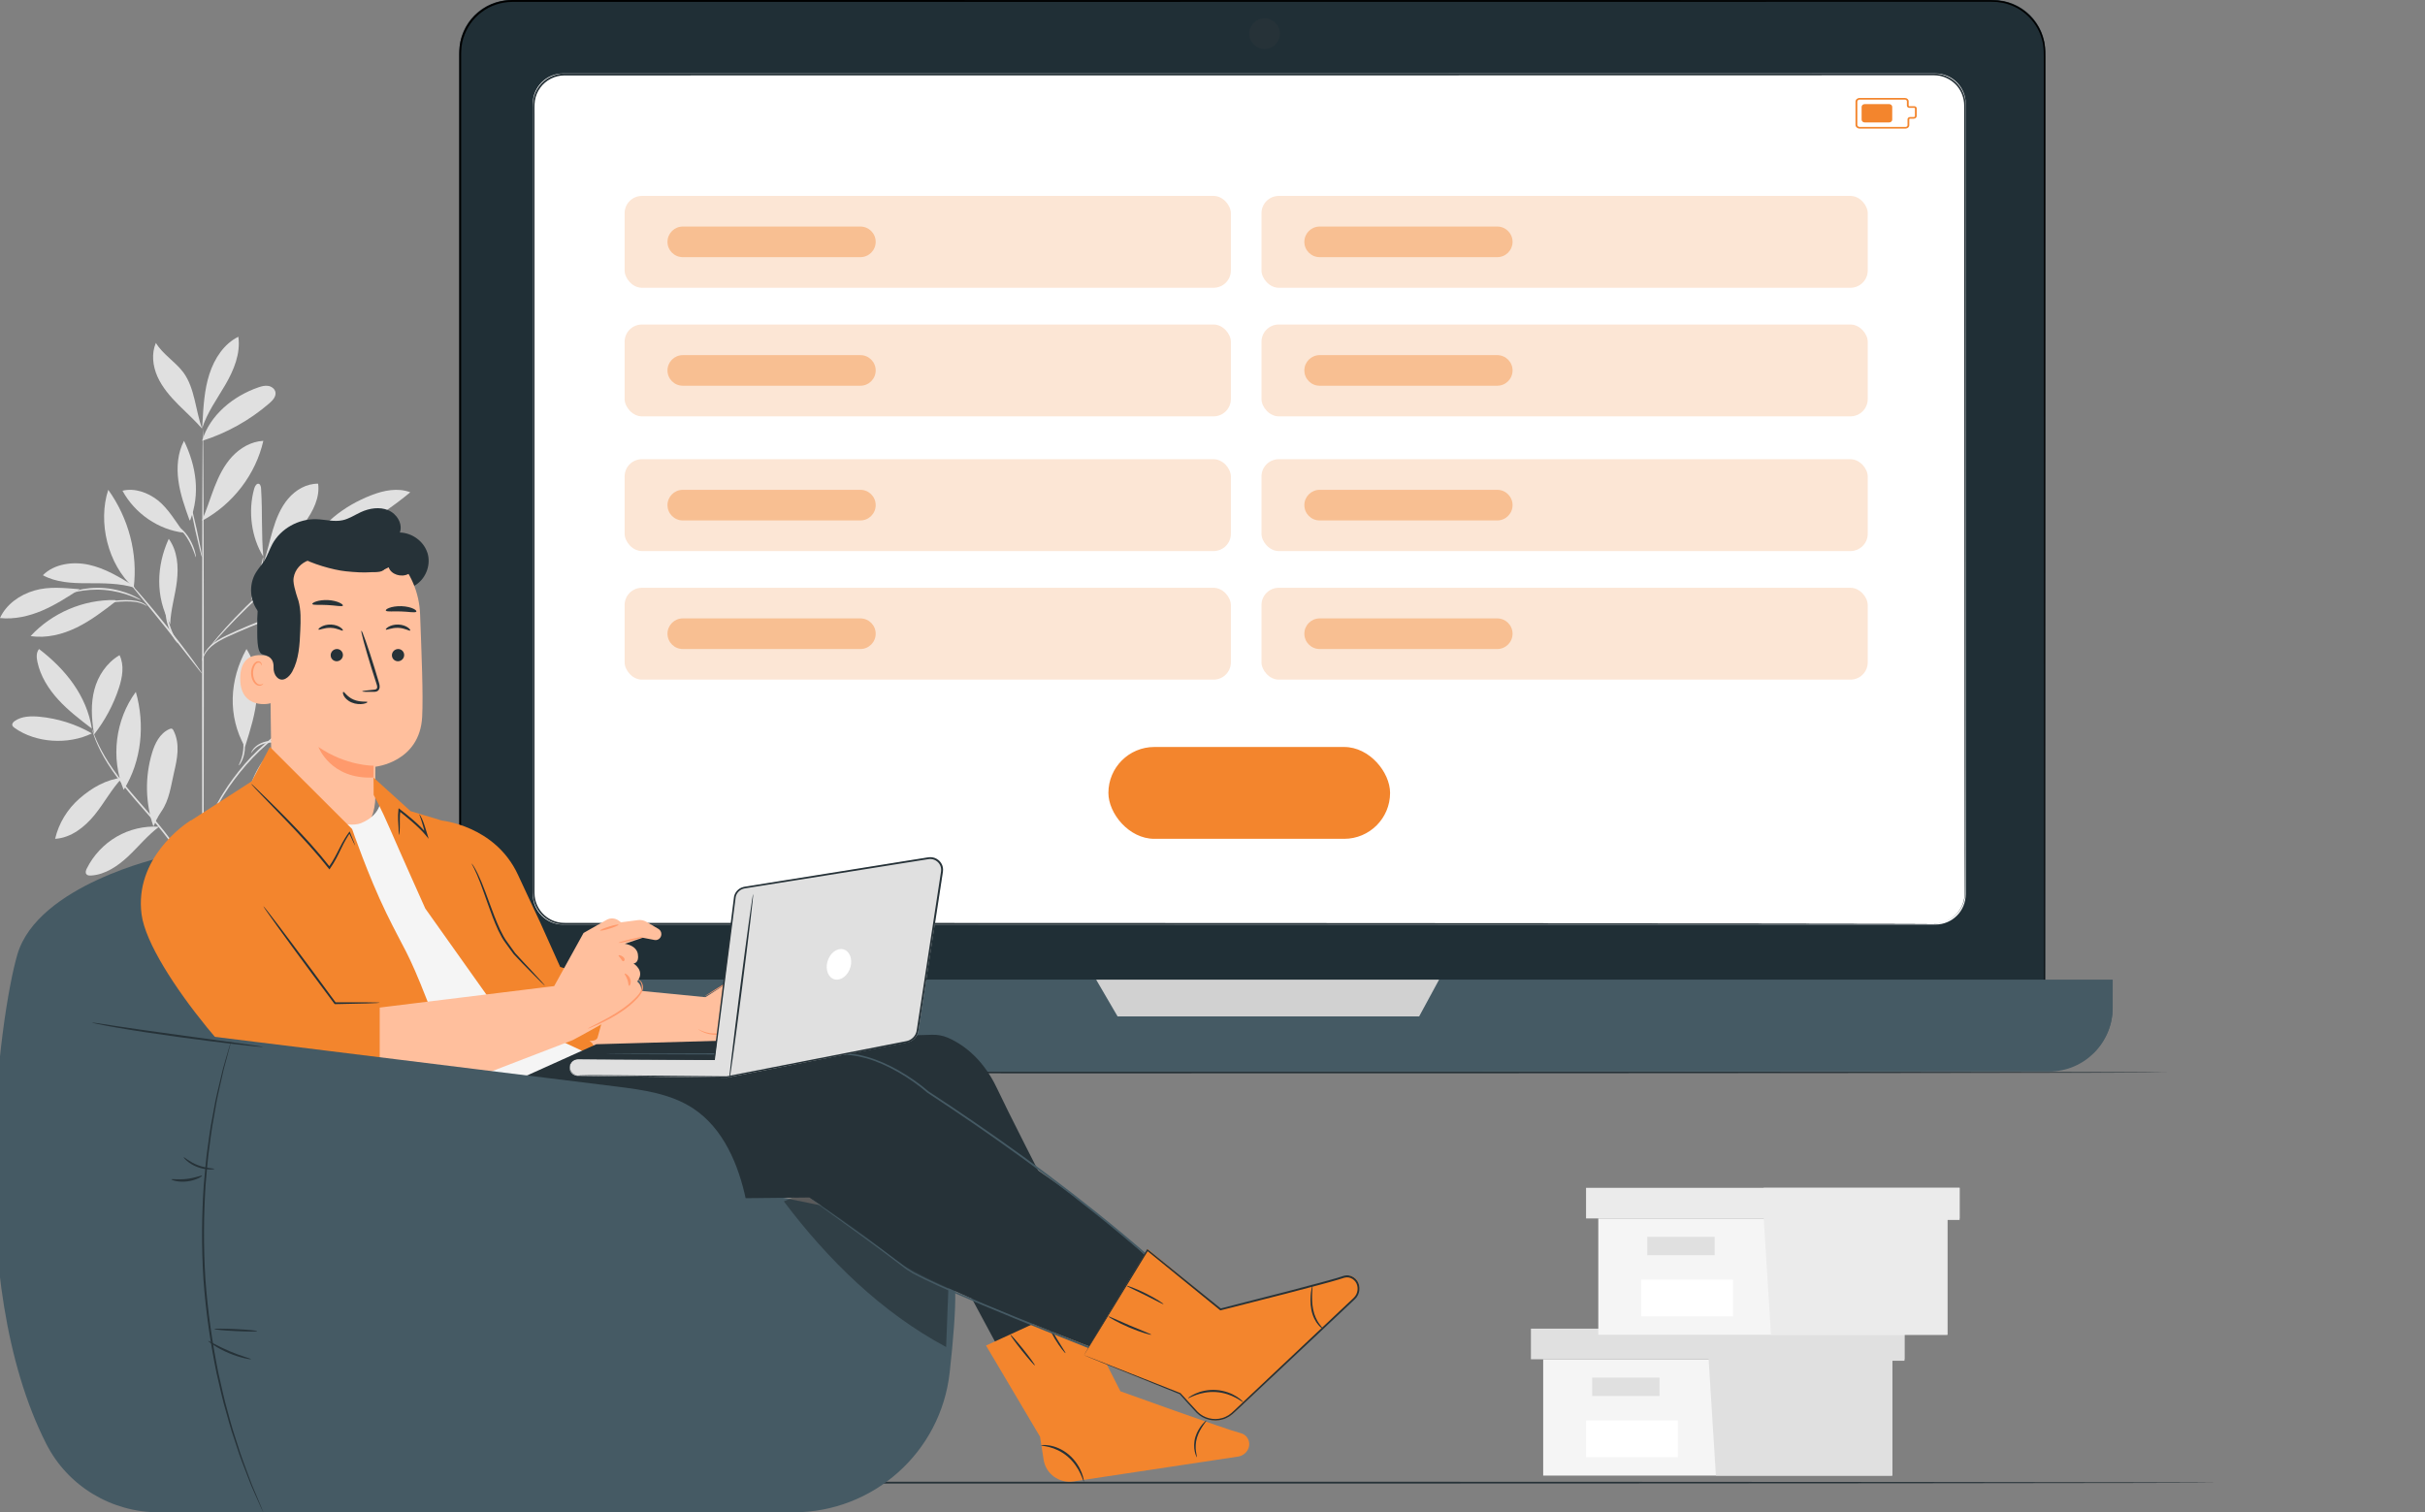 <svg width="396" height="247" viewBox="0 0 396 247" fill="none" xmlns="http://www.w3.org/2000/svg">
<rect x="0" y="0" width="396" height="247" fill="#808080" stroke="none"/>
<g clip-path="url(#clip0_659_1513)">
<path d="M15 119.78C12.427 118.287 9.483 117.346 6.462 117.059C5.065 116.926 3.542 116.965 2.426 117.745C2.187 117.911 1.954 118.154 2.008 118.43C2.05 118.63 2.229 118.773 2.402 118.901C5.877 121.356 11.131 121.666 15 119.786" fill="#E0E0E0"/>
<path d="M15 119C13.082 117.533 11.158 116.06 9.53 114.286C7.908 112.512 6.588 110.407 6.103 108.076C5.955 107.368 5.907 106.557 6.375 106C10.732 109.334 14.159 113.648 15 119Z" fill="#E0E0E0"/>
<path d="M15.297 119.514C14.947 117.236 14.819 114.896 15.405 112.658C15.992 110.42 17.368 108.277 19.522 107C20.331 108.679 19.987 110.617 19.414 112.375C18.528 115.088 17.145 117.677 15.329 120" fill="#E0E0E0"/>
<path d="M20 127C17.328 127.311 14.997 128.665 13.002 130.4C11.007 132.135 9.586 134.474 9 137C11.623 136.842 13.844 135.066 15.461 133.079C17.072 131.086 18.194 128.899 19.963 127.035" fill="#E0E0E0"/>
<path d="M20.197 129C18.054 123.804 18.831 117.538 22.182 113C23.7 118.309 23.142 124.306 20.197 129Z" fill="#E0E0E0"/>
<path d="M25.946 135.024C23.552 134.872 21.121 135.447 19.046 136.652C16.97 137.856 15.256 139.684 14.179 141.839C14.034 142.129 13.902 142.504 14.101 142.765C14.269 142.995 14.6 143.013 14.883 142.995C17.199 142.843 19.256 141.439 20.953 139.841C22.649 138.244 24.123 136.398 26 135.012" fill="#E0E0E0"/>
<path d="M25.058 135C23.733 131.127 23.649 126.899 24.826 122.985C25.291 121.438 26.067 119.808 27.631 119.088C27.767 119.029 27.922 118.97 28.058 119.017C28.194 119.064 28.265 119.188 28.329 119.306C28.885 120.369 29.047 121.574 28.989 122.755C28.931 123.93 28.666 125.093 28.401 126.244C27.909 128.375 27.644 130.666 26.364 132.508C26.06 132.945 25.795 133.418 25.55 133.884C25.304 134.351 25.304 134.516 25.084 134.888" fill="#E0E0E0"/>
<path d="M40.368 137C39.386 132.876 40.426 127.871 42.784 124.489C42.958 124.24 43.189 123.973 43.472 124.002C43.908 124.049 44.019 124.687 43.998 125.162C43.83 129.379 42.553 133.532 40.368 137Z" fill="#E0E0E0"/>
<path d="M41 137.474C46.033 138.822 51.812 137.51 56 134.333C53.518 133.038 50.594 132.666 47.88 133.307C45.165 133.943 42.689 135.196 41 137.474Z" fill="#E0E0E0"/>
<path d="M42 135C44.899 130.328 50.459 127.278 56 127C55.359 129.226 53.508 130.956 51.423 132.004C49.339 133.052 47.002 133.508 44.702 133.946C43.809 134.118 42.581 134.307 42 135Z" fill="#E0E0E0"/>
<path d="M40.087 121.734C40.9 119.14 41.72 116.522 41.944 113.824C42.167 111.131 41.751 108.317 40.248 106C37.441 111.056 37.156 116.961 40 122" fill="#E0E0E0"/>
<path d="M49 116.997C52.136 111.241 58.532 106.641 65 106C62.504 112.283 55.693 117.135 49 116.997Z" fill="#E0E0E0"/>
<path d="M47 117.933C51.615 118.641 55.547 121.612 59.858 123.41C60.782 123.793 61.777 124.099 62.765 123.97C63.754 123.84 64.731 123.168 64.953 122.189C65.134 121.376 64.772 120.509 64.187 119.914C63.608 119.318 62.841 118.947 62.075 118.623C57.378 116.654 52.341 116.601 47.398 117.798" fill="#E0E0E0"/>
<path d="M45 121.228C46.041 121.533 46.395 122.09 47.215 122.809C50.005 125.258 53.348 127.024 56.9 127.934C57.272 128.03 57.755 128.066 57.941 127.724C58.104 127.425 57.9 127.06 57.691 126.79C56.203 124.868 54.075 123.557 51.843 122.701C49.604 121.845 47.668 120.809 45 121.03" fill="#E0E0E0"/>
<path d="M42 101.464C45.769 104.713 51.085 106.378 56.219 105.927C56.454 105.906 56.707 105.873 56.866 105.711C57.225 105.353 56.795 104.799 56.378 104.496C52.197 101.491 47.134 100.244 42 101.464Z" fill="#E0E0E0"/>
<path d="M45 101.052C50.059 97.127 56.992 95.948 63 97.979C60.733 100.287 57.589 101.534 54.421 101.873C51.253 102.213 48.084 101.848 45 101.052Z" fill="#E0E0E0"/>
<path d="M43 91C42.656 87.007 42.882 83.857 42.636 79.852C42.617 79.531 42.558 79.149 42.297 79.031C41.933 78.868 41.629 79.385 41.511 79.807C40.474 83.502 41.039 87.743 43 90.916" fill="#E0E0E0"/>
<path d="M43 91.994C45.777 90.264 47.862 87.997 49.784 85.34C51.124 83.487 52.256 81.273 51.95 79.001C50.067 78.96 48.277 80.009 47.053 81.454C45.829 82.899 45.102 84.699 44.559 86.523C44.016 88.341 43.635 90.211 43 92" fill="#E0E0E0"/>
<path d="M50.093 90C56.261 87.806 62.019 84.537 67 80.402C64.977 79.62 62.668 80.087 60.645 80.875C56.033 82.669 52.262 85.691 50 89.955" fill="#E0E0E0"/>
<path d="M45.006 93.665C48.161 93.989 51.364 94.201 54.496 93.709C57.575 93.224 60.482 92.074 63.354 90.93C63.59 90.835 63.85 90.723 63.957 90.5C64.069 90.26 63.951 89.964 63.738 89.786C63.531 89.607 63.254 89.523 62.982 89.451C59.856 88.625 56.482 89.01 53.409 89.992C50.336 90.975 47.813 92.135 45 93.67" fill="#E0E0E0"/>
<path d="M27.724 101.783C25.379 97.474 25.527 92.444 27.557 88C28.987 89.982 29.161 92.497 28.897 94.853C28.633 97.21 27.847 99.632 27.795 102" fill="#E0E0E0"/>
<path d="M18.768 98.003C13.627 97.907 8.492 100.099 5 103.882C7.565 104.284 10.203 103.621 12.537 102.483C14.87 101.339 16.944 99.736 19 98.15" fill="#E0E0E0"/>
<path d="M13 96.229C10.477 96.036 8.051 95.742 5.624 96.442C3.198 97.143 0.992 98.737 0 100.94C2.358 101.191 4.751 100.635 6.917 99.71C9.077 98.785 11.044 97.507 13 96.234" fill="#E0E0E0"/>
<path d="M21.718 95.614C19.46 94.228 17.141 92.816 14.511 92.239C11.882 91.662 8.834 92.091 7 93.948C9.128 95.117 11.712 95.259 14.178 95.254C16.645 95.254 19.675 95.228 22 96" fill="#E0E0E0"/>
<path d="M21.835 96C17.576 92.157 15.958 85.255 17.676 80C21.026 84.672 22.526 90.442 21.835 96Z" fill="#E0E0E0"/>
<path d="M33 84.965C33.776 83.202 34.324 81.352 35.022 79.56C35.72 77.769 36.586 76.001 37.898 74.579C39.215 73.157 41.032 72.094 43 72C41.773 77.434 38.078 82.286 33.102 85" fill="#E0E0E0"/>
<path d="M30 87C28.791 85.293 27.401 82.976 25.763 81.704C24.124 80.432 21.994 79.66 20 80.148C22.028 83.882 25.87 86.512 30 87Z" fill="#E0E0E0"/>
<path d="M30.947 84.953C30.196 82.862 29.439 80.753 29.133 78.532C28.827 76.312 29.015 73.939 30.051 72C32.068 76.171 32.718 80.647 31.049 85" fill="#E0E0E0"/>
<path d="M33.006 71.994C34.264 67.787 38.07 64.691 42.182 63.269C42.702 63.09 43.252 62.94 43.789 63.024C44.327 63.108 44.859 63.484 44.977 64.028C45.124 64.745 44.54 65.384 43.99 65.862C40.788 68.629 37.024 70.733 33 72" fill="#E0E0E0"/>
<path d="M33.062 69.106C33.212 66.399 33.369 63.657 34.196 61.093C35.022 58.529 36.609 56.127 38.922 55C39.313 57.73 38.184 60.449 36.821 62.804C35.458 65.153 33.816 67.377 33 70" fill="#E0E0E0"/>
<path d="M33 70C31.933 67.09 31.824 63.391 29.964 60.856C28.661 59.086 26.576 57.878 25.455 56C24.709 57.753 24.94 59.772 25.715 61.514C26.497 63.255 27.782 64.753 29.158 66.131C30.533 67.51 31.715 68.542 32.994 70" fill="#E0E0E0"/>
<path d="M33.151 159C33.07 159 33 139.077 33 114.503C33 89.923 33.052 70 33.134 70C33.216 70 33.285 89.923 33.285 114.503C33.285 139.077 33.233 159 33.151 159Z" fill="#E0E0E0"/>
<path d="M50 99.014C50 99.014 49.745 99.129 49.268 99.29C48.746 99.468 48.071 99.697 47.259 99.972C45.563 100.558 43.236 101.401 40.712 102.446C38.209 103.53 35.855 104.414 34.51 105.59C33.84 106.17 33.454 106.801 33.261 107.26C33.069 107.719 33.035 108.006 33.006 108C32.995 108 33.001 107.925 33.012 107.793C33.035 107.661 33.069 107.461 33.154 107.22C33.318 106.738 33.693 106.06 34.368 105.441C35.043 104.821 35.985 104.259 37.057 103.748C38.136 103.237 39.327 102.71 40.592 102.182C43.129 101.132 45.472 100.311 47.186 99.777C48.042 99.508 48.74 99.307 49.223 99.175C49.711 99.049 49.977 98.986 49.983 99.003L50 99.014Z" fill="#E0E0E0"/>
<path d="M56 85C56 85 55.935 85.089 55.788 85.225C55.618 85.384 55.406 85.585 55.141 85.833C54.541 86.382 53.723 87.126 52.729 88.029C50.646 89.889 47.822 92.415 44.703 95.202C41.567 98 38.86 100.675 36.983 102.688C36.042 103.691 35.301 104.524 34.801 105.108C34.565 105.38 34.371 105.598 34.218 105.775C34.083 105.929 34.006 106.006 34 106C33.995 105.994 34.053 105.905 34.171 105.74C34.295 105.575 34.471 105.333 34.712 105.037C35.189 104.429 35.913 103.579 36.831 102.552C38.672 100.497 41.367 97.794 44.509 94.989C47.651 92.197 50.516 89.688 52.593 87.881C53.611 87.002 54.453 86.281 55.065 85.75C55.341 85.52 55.565 85.331 55.747 85.183C55.906 85.053 55.994 84.995 56 85Z" fill="#E0E0E0"/>
<path d="M41.006 97.999C40.934 97.964 41.502 96.446 42.07 94.526C42.643 92.607 42.914 90.988 42.986 91C43.053 91.006 42.889 92.677 42.311 94.621C42.024 95.59 41.712 96.446 41.462 97.048C41.216 97.657 41.037 98.017 41.006 97.999Z" fill="#E0E0E0"/>
<path d="M32.987 110C32.987 110 32.794 109.808 32.492 109.43C32.153 109.004 31.73 108.457 31.222 107.809C30.152 106.441 28.678 104.55 27.027 102.479C25.371 100.408 23.854 98.554 22.748 97.209C22.228 96.573 21.793 96.033 21.449 95.613C21.146 95.235 20.983 95.019 21.001 95.001C21.02 94.989 21.207 95.181 21.539 95.535C21.872 95.889 22.337 96.417 22.911 97.071C24.054 98.38 25.601 100.216 27.263 102.293C28.919 104.364 30.37 106.279 31.398 107.683C31.911 108.385 32.316 108.956 32.594 109.358C32.866 109.76 33.011 109.988 32.999 110H32.987Z" fill="#E0E0E0"/>
<path d="M28.989 104.994C28.942 105.046 27.921 103.839 27.383 102.012C26.986 100.723 26.969 99.54 27.021 99.006L27.15 99.017C27.091 99.249 27.051 99.371 27.027 99.366C27.004 99.366 27.004 99.232 27.027 99L27.156 99.012C27.202 99.546 27.284 100.683 27.669 101.936C28.189 103.712 29.076 104.954 28.995 105L28.989 104.994Z" fill="#E0E0E0"/>
<path d="M24 98.995C23.964 99.029 23.617 98.69 22.834 98.467C22.057 98.228 20.885 98.181 19.597 98.266C18.31 98.343 17.162 98.519 16.342 98.681C15.523 98.843 15.018 98.967 15 98.933C14.988 98.905 15.468 98.724 16.282 98.519C17.101 98.319 18.261 98.109 19.573 98.033C20.872 97.947 22.105 98.024 22.907 98.314C23.721 98.595 24.018 98.995 23.994 99L24 98.995Z" fill="#E0E0E0"/>
<path d="M23 97.995C22.977 98.046 22.355 97.709 21.305 97.316C20.256 96.916 18.764 96.503 17.081 96.357C15.392 96.218 13.859 96.382 12.77 96.598C11.68 96.814 11.017 97.036 11 96.986C10.994 96.966 11.156 96.89 11.45 96.776C11.744 96.656 12.182 96.516 12.729 96.382C13.824 96.103 15.38 95.906 17.098 96.046C18.816 96.192 20.326 96.656 21.369 97.106C21.893 97.335 22.303 97.544 22.579 97.709C22.856 97.874 23.006 97.976 22.994 97.995H23Z" fill="#E0E0E0"/>
<path d="M32.991 91C32.923 91.018 32.423 89.021 31.875 86.539C31.327 84.051 30.936 82.024 31.009 82C31.077 81.982 31.577 83.979 32.125 86.461C32.673 88.943 33.064 90.976 32.991 91Z" fill="#E0E0E0"/>
<path d="M31.995 90.999C31.919 91.03 31.608 89.65 30.783 88.239C29.984 86.797 28.965 86.079 29.001 86.005C29.016 85.974 29.296 86.097 29.688 86.438C30.081 86.772 30.569 87.335 30.987 88.066C31.837 89.533 32.051 90.993 31.99 90.999H31.995Z" fill="#E0E0E0"/>
<path d="M32.996 147.994C32.967 147.994 32.91 147.518 32.686 146.671C32.468 145.829 32.054 144.633 31.371 143.229C30.017 140.425 27.543 136.867 24.409 133.308C22.854 131.515 21.345 129.82 20.065 128.195C18.785 126.575 17.729 125.031 16.96 123.667C16.185 122.303 15.685 121.13 15.393 120.306C15.249 119.894 15.14 119.569 15.083 119.343C15.02 119.122 14.991 119 15.002 119C15.025 118.994 15.169 119.453 15.496 120.265C15.818 121.072 16.346 122.222 17.132 123.562C17.918 124.903 18.98 126.424 20.265 128.032C21.551 129.64 23.061 131.323 24.622 133.123C27.767 136.693 30.229 140.297 31.555 143.147C32.221 144.569 32.605 145.788 32.795 146.648C32.886 147.077 32.95 147.414 32.967 147.646C32.996 147.878 33.007 147.994 32.996 148V147.994Z" fill="#E0E0E0"/>
<path d="M49 130.013C49 130.013 48.704 130.189 48.159 130.478C47.62 130.779 46.857 131.244 45.986 131.91C45.11 132.576 44.133 133.454 43.133 134.503C42.132 135.558 41.096 136.784 40.042 138.093C37.934 140.727 35.963 143.055 34.785 144.912C34.187 145.831 33.749 146.609 33.464 147.157C33.174 147.699 33.026 148.006 33.003 148C32.991 148 33.02 147.912 33.08 147.764C33.145 147.617 33.228 147.387 33.364 147.11C33.618 146.544 34.033 145.749 34.613 144.806C35.762 142.902 37.715 140.539 39.817 137.91C40.871 136.596 41.919 135.37 42.937 134.315C43.962 133.266 44.962 132.394 45.862 131.739C46.762 131.085 47.55 130.643 48.106 130.372C48.384 130.231 48.609 130.148 48.763 130.083C48.917 130.024 48.994 129.995 49 130.001V130.013Z" fill="#E0E0E0"/>
<path d="M48.994 136.03C48.994 136.069 48.323 136.146 47.234 136.268C46.15 136.401 44.637 136.572 43.053 137.042C41.475 137.523 40.162 138.258 39.308 138.888C38.443 139.512 38.036 140.032 38.001 139.998C37.989 139.987 38.072 139.849 38.26 139.617C38.449 139.385 38.755 139.076 39.179 138.733C40.021 138.053 41.346 137.274 42.965 136.776C44.584 136.296 46.121 136.157 47.216 136.069C48.317 135.992 48.994 135.986 49 136.019L48.994 136.03Z" fill="#E0E0E0"/>
<path d="M38.007 139.999C37.92 139.945 38.653 138.727 39.223 137.088C39.756 135.432 39.88 133.982 39.978 134C40.011 134 40.011 134.367 39.951 134.953C39.886 135.532 39.761 136.343 39.479 137.189C39.196 138.041 38.822 138.75 38.534 139.241C38.246 139.732 38.04 140.022 38.007 139.999Z" fill="#E0E0E0"/>
<path d="M53.994 115.002C53.994 115.002 53.9 115.062 53.712 115.151C53.495 115.252 53.219 115.377 52.885 115.531C52.521 115.686 52.087 115.888 51.588 116.149C51.089 116.411 50.514 116.678 49.91 117.041C49.605 117.219 49.282 117.404 48.953 117.594C48.619 117.79 48.29 118.016 47.944 118.242C47.239 118.675 46.529 119.21 45.772 119.757C44.294 120.892 42.738 122.236 41.242 123.793C39.757 125.362 38.484 126.979 37.416 128.518C36.905 129.303 36.4 130.034 35.995 130.765C35.79 131.128 35.573 131.466 35.391 131.811C35.215 132.156 35.045 132.483 34.88 132.798C34.54 133.422 34.294 134.016 34.059 134.527C33.812 135.039 33.636 135.49 33.49 135.859C33.349 136.204 33.237 136.483 33.143 136.709C33.061 136.899 33.014 137 33.002 137C32.991 137 33.02 136.893 33.085 136.691C33.161 136.459 33.261 136.174 33.384 135.823C33.513 135.443 33.677 134.985 33.906 134.468C34.129 133.951 34.364 133.345 34.699 132.709C34.857 132.388 35.021 132.055 35.197 131.704C35.373 131.353 35.585 131.009 35.79 130.646C36.189 129.903 36.688 129.16 37.199 128.37C38.267 126.812 39.546 125.178 41.036 123.597C42.545 122.034 44.117 120.679 45.614 119.549C46.377 119.008 47.099 118.473 47.815 118.045C48.167 117.826 48.501 117.6 48.842 117.409C49.182 117.225 49.505 117.041 49.816 116.869C50.426 116.512 51.019 116.256 51.523 116.007C52.028 115.757 52.474 115.573 52.844 115.43C53.19 115.293 53.466 115.187 53.695 115.097C53.889 115.026 53.994 114.99 54 115.002H53.994Z" fill="#E0E0E0"/>
<path d="M41 122.999C41 122.999 41.104 122.529 41.645 122.02C42.17 121.511 43.122 121.035 44.237 121.002C45.347 120.974 46.31 121.287 46.966 121.544C47.628 121.807 48.011 122.026 48 122.059C47.983 122.098 47.573 121.947 46.906 121.729C46.239 121.522 45.304 121.248 44.248 121.276C43.204 121.309 42.296 121.723 41.771 122.165C41.235 122.607 41.044 123.022 41.005 122.999H41Z" fill="#E0E0E0"/>
<path d="M39.006 125C38.933 124.955 39.563 123.972 39.709 122.553C39.876 121.14 39.475 120.023 39.553 120C39.579 119.989 39.719 120.246 39.844 120.71C39.964 121.173 40.048 121.844 39.97 122.581C39.886 123.319 39.667 123.95 39.449 124.374C39.23 124.799 39.037 125.017 39.016 124.994L39.006 125Z" fill="#E0E0E0"/>
<path d="M19 151C19.439 158.553 21.776 166.233 25.371 174H41.008C44.437 166.314 46.614 158.645 47 151H19Z" fill="#E0E0E0"/>
<path d="M44 163.146C44 163.227 38.851 163.291 32.503 163.291C26.155 163.291 21 163.227 21 163.146C21 163.064 26.149 163 32.503 163C38.857 163 44 163.064 44 163.146Z" fill="#FAFAFA"/>
<path d="M44 166.146C44 166.227 39.296 166.291 33.5 166.291C27.704 166.291 23 166.227 23 166.146C23 166.064 27.698 166 33.5 166C39.302 166 44 166.064 44 166.146Z" fill="#FAFAFA"/>
<path d="M25.146 156C25.227 156 25.291 157.568 25.291 159.5C25.291 161.432 25.227 163 25.146 163C25.064 163 25 161.432 25 159.5C25 157.568 25.064 156 25.146 156Z" fill="#FAFAFA"/>
<path d="M34.146 156C34.227 156 34.291 157.569 34.291 159.5C34.291 161.431 34.227 163 34.146 163C34.064 163 34 161.436 34 159.5C34 157.564 34.064 156 34.146 156Z" fill="#FAFAFA"/>
<path d="M41.146 156C41.227 156 41.291 157.567 41.291 159.5C41.291 161.433 41.227 163 41.146 163C41.064 163 41 161.433 41 159.5C41 157.567 41.064 156 41.146 156Z" fill="#FAFAFA"/>
<path d="M46 156.146C46 156.227 40.179 156.291 33.003 156.291C25.827 156.291 20 156.227 20 156.146C20 156.064 25.821 156 33.003 156C40.185 156 46 156.064 46 156.146Z" fill="#FAFAFA"/>
<path d="M252 222V241H279.1H309V222H252Z" fill="#F5F5F5"/>
<path d="M250 217V222H311V217H279.306H250Z" fill="#E0E0E0"/>
<path d="M280.205 241H309.001V222.242H311V217H279V221.756L280.205 241Z" fill="#E0E0E0"/>
<path d="M271 225H260V228H271V225Z" fill="#E0E0E0"/>
<path d="M274 232H259V238H274V232Z" fill="white"/>
<path d="M261 199V218H288.105H318V199H261Z" fill="#F5F5F5"/>
<path d="M259 194V199H320V194H288.312H259Z" fill="#EBEBEB"/>
<path d="M289.2 218H318.001V199.247H320V194H288V198.761L289.2 218Z" fill="#EBEBEB"/>
<path d="M280 202H269V205H280V202Z" fill="#E0E0E0"/>
<path d="M283 209H268V215H283V209Z" fill="white"/>
<path d="M354 175.152C354 175.234 275.641 175.304 179.008 175.304C82.374 175.304 4 175.234 4 175.152C4 175.07 82.338 175 179.008 175C275.678 175 354 175.07 354 175.152Z" fill="#263238"/>
<path d="M362 242.152C362 242.234 283.646 242.304 187.008 242.304C90.371 242.304 12 242.234 12 242.152C12 242.07 90.337 242 187.008 242C283.679 242 362 242.07 362 242.152Z" fill="#263238"/>
<path d="M325.491 0H83.509C78.81 0 75 3.803 75 8.495V162.505C75 167.197 78.81 171 83.509 171H325.491C330.19 171 334 167.197 334 162.505V8.495C334 3.803 330.19 0 325.491 0Z" fill="#202F36"/>
<path d="M325.365 170.884C325.365 170.884 325.552 170.872 325.913 170.849C326.094 170.849 326.322 170.825 326.59 170.773C326.859 170.738 327.174 170.686 327.518 170.581C328.212 170.406 329.064 170.092 329.956 169.504C330.843 168.928 331.794 168.084 332.529 166.89C332.92 166.308 333.206 165.616 333.457 164.876C333.672 164.126 333.807 163.311 333.824 162.443C333.824 160.709 333.824 158.817 333.824 156.762C333.824 152.658 333.818 147.92 333.812 142.582C333.801 121.249 333.783 90.375 333.766 52.231C333.766 42.696 333.76 32.702 333.754 22.294C333.754 19.692 333.754 17.061 333.754 14.407C333.754 13.079 333.754 11.746 333.754 10.408C333.742 9.063 333.824 7.718 333.445 6.432C332.762 3.853 330.72 1.641 328.136 0.763C327.821 0.629 327.483 0.576 327.156 0.483C326.823 0.419 326.485 0.367 326.147 0.326C325.47 0.279 324.77 0.285 324.076 0.285C322.681 0.285 321.281 0.285 319.881 0.285C297.403 0.285 273.386 0.297 248.113 0.297C197.569 0.297 141.996 0.303 83.669 0.309C81.878 0.32 80.087 0.879 78.669 1.967C77.223 3.021 76.173 4.564 75.653 6.263C75.385 7.113 75.315 8.004 75.303 8.894V11.601C75.303 13.405 75.303 15.204 75.303 17.003C75.303 24.192 75.303 31.328 75.303 38.418C75.303 52.592 75.303 66.562 75.303 80.282C75.303 107.727 75.297 134.206 75.292 159.422C75.292 160.208 75.292 161 75.292 161.786C75.274 162.577 75.327 163.34 75.467 164.096C75.793 165.604 76.523 167.019 77.584 168.124C78.115 168.672 78.704 169.172 79.37 169.551C79.69 169.766 80.046 169.906 80.385 170.074C80.746 170.197 81.096 170.36 81.47 170.435C82.94 170.86 84.503 170.697 86.038 170.732C92.192 170.732 98.271 170.732 104.257 170.732C116.234 170.732 127.855 170.732 139.096 170.738C161.574 170.744 182.512 170.75 201.629 170.756C239.858 170.773 270.795 170.79 292.176 170.802C302.864 170.814 311.165 170.825 316.795 170.831C319.607 170.837 321.754 170.843 323.195 170.849C324.636 170.849 325.377 170.866 325.377 170.866C325.377 170.866 324.636 170.878 323.195 170.884C321.748 170.884 319.607 170.889 316.795 170.901C311.165 170.907 302.864 170.919 292.176 170.93C270.795 170.942 239.858 170.959 201.629 170.977C182.512 170.977 161.574 170.988 139.096 170.994C127.855 170.994 116.234 170.994 104.257 171C98.271 171 92.192 171 86.038 171C85.268 171 84.498 171 83.727 171C82.946 170.977 82.152 170.924 81.4 170.697C81.015 170.616 80.653 170.447 80.28 170.325C79.93 170.15 79.556 170.005 79.23 169.783C78.541 169.393 77.929 168.875 77.38 168.311C76.82 167.752 76.383 167.077 75.998 166.384C75.624 165.68 75.368 164.923 75.192 164.149C75.047 163.369 74.994 162.56 75.012 161.78C75.012 160.994 75.012 160.208 75.012 159.416C75.012 134.195 75.012 107.721 75 80.276C75 66.55 75 52.586 75 38.412C75 31.322 75 24.186 75 16.997C75 15.198 75 13.4 75 11.595V8.888C75.006 7.98 75.082 7.049 75.362 6.17C75.898 4.412 76.989 2.811 78.489 1.717C79.965 0.594 81.82 0.012 83.675 0C142.002 0 197.575 0.006 248.119 0.012C273.391 0.012 297.409 0.023 319.887 0.023C321.293 0.023 322.693 0.023 324.082 0.023C324.776 0.023 325.47 0.012 326.176 0.064C326.526 0.105 326.876 0.157 327.214 0.221C327.553 0.314 327.903 0.373 328.224 0.512C330.884 1.42 332.984 3.69 333.684 6.351L333.812 6.851C333.847 7.02 333.865 7.189 333.894 7.358C333.958 7.695 333.97 8.039 333.987 8.376C334.011 9.057 333.993 9.721 333.999 10.396C333.999 11.735 333.999 13.068 333.999 14.395C333.999 17.049 333.999 19.68 333.999 22.282C333.999 32.69 333.993 42.684 333.987 52.219C333.97 90.363 333.952 121.231 333.941 142.571C333.941 147.903 333.929 152.641 333.929 156.751C333.929 158.805 333.923 160.697 333.917 162.432C333.9 163.305 333.766 164.126 333.544 164.882C333.287 165.627 333.002 166.32 332.605 166.908C331.858 168.107 330.901 168.951 330.003 169.527C329.105 170.109 328.247 170.424 327.547 170.598C327.197 170.697 326.888 170.75 326.613 170.785C326.345 170.831 326.118 170.849 325.937 170.849C325.569 170.866 325.388 170.866 325.388 170.866L325.365 170.884Z" fill="black"/>
<path d="M334.627 175H75.373C69.644 175 65 170.341 65 164.595V160H345V164.595C345 170.341 340.356 175 334.627 175Z" fill="#455A64"/>
<path d="M334.589 174.813C334.589 174.813 334.699 174.801 334.926 174.79C335.148 174.761 335.485 174.79 335.922 174.704C336.143 174.669 336.388 174.629 336.662 174.589C336.929 174.521 337.221 174.446 337.541 174.366C337.855 174.275 338.187 174.137 338.548 174.012C338.898 173.851 339.27 173.685 339.649 173.474C340.412 173.05 341.204 172.467 341.966 171.717C342.729 170.962 343.428 169.989 343.964 168.839C344.499 167.684 344.849 166.334 344.884 164.863C344.907 163.387 344.884 161.808 344.884 160.137L344.942 160.195C302.877 160.212 198.065 160.246 75.534 160.286C71.982 160.286 68.442 160.286 65.158 160.286L65.309 160.137C65.309 161.333 65.309 162.523 65.309 163.719C65.28 164.915 65.344 166.082 65.665 167.215C66.276 169.475 67.697 171.517 69.647 172.839C71.586 174.189 73.974 174.795 76.344 174.675C78.725 174.675 81.101 174.675 83.465 174.675C92.927 174.675 102.244 174.675 111.392 174.675C129.687 174.675 147.307 174.681 164.077 174.687C197.617 174.698 227.739 174.71 252.998 174.721C278.258 174.738 298.65 174.755 312.735 174.767C319.775 174.778 325.231 174.79 328.94 174.795C330.786 174.801 332.201 174.807 333.15 174.813C334.1 174.813 334.583 174.83 334.583 174.83C334.583 174.83 334.1 174.841 333.15 174.847C332.201 174.847 330.792 174.853 328.94 174.864C325.237 174.87 319.775 174.881 312.735 174.893C298.65 174.904 278.258 174.921 252.998 174.938C227.739 174.95 197.611 174.956 164.077 174.973C147.307 174.973 129.687 174.978 111.392 174.984C102.244 174.984 92.927 174.984 83.465 174.984C81.101 174.984 78.725 174.984 76.344 174.984C73.951 175.11 71.464 174.486 69.473 173.096C67.464 171.734 65.996 169.635 65.368 167.306C65.036 166.15 64.978 164.915 65.007 163.73C65.007 162.54 65.007 161.345 65.007 160.149V160H65.158C68.442 160 71.982 160 75.534 160C198.065 160.04 302.877 160.08 344.942 160.092H345V160.149C344.994 161.825 345.006 163.398 344.983 164.88C344.948 166.362 344.587 167.73 344.039 168.891C343.492 170.052 342.787 171.025 342.013 171.786C341.238 172.541 340.441 173.125 339.672 173.542C339.288 173.754 338.909 173.92 338.56 174.074C338.193 174.2 337.861 174.338 337.547 174.423C337.226 174.504 336.929 174.578 336.662 174.641C336.388 174.681 336.138 174.715 335.922 174.75C335.485 174.824 335.142 174.801 334.921 174.818C334.699 174.83 334.583 174.83 334.583 174.83L334.589 174.813Z" fill="#455A64"/>
<path d="M179 160L182.499 166H231.748L235 160H179Z" fill="#D1D1D1"/>
<path d="M91.935 12H316.065C318.788 12 321 14.215 321 16.942V146.058C321 148.785 318.788 151 316.065 151H91.935C89.212 151 87 148.785 87 146.058V16.942C87 14.215 89.212 12 91.935 12Z" fill="white"/>
<path d="M315.83 150.883C315.818 150.842 316.498 150.965 317.678 150.511C318.26 150.278 318.951 149.877 319.568 149.179C320.19 148.498 320.707 147.486 320.812 146.271C320.846 141.374 320.806 134.133 320.806 124.815C320.794 106.18 320.777 79.217 320.759 45.902C320.759 37.574 320.753 28.843 320.748 19.753C320.748 19.183 320.748 18.613 320.748 18.043C320.742 17.467 320.777 16.897 320.666 16.351C320.469 15.251 319.893 14.204 319.021 13.477C318.161 12.745 317.039 12.308 315.894 12.297C314.725 12.297 313.551 12.297 312.371 12.297C307.645 12.297 302.837 12.297 297.943 12.297C278.364 12.297 257.443 12.308 235.429 12.308C191.4 12.308 142.994 12.314 92.188 12.32C90.641 12.314 89.118 13.076 88.223 14.332C87.764 14.949 87.467 15.682 87.351 16.438C87.241 17.188 87.299 17.996 87.287 18.782C87.287 21.94 87.287 25.092 87.287 28.227C87.287 34.503 87.287 40.737 87.287 46.932C87.287 59.314 87.287 71.51 87.287 83.498C87.287 95.485 87.287 107.256 87.287 118.79C87.287 124.554 87.287 130.259 87.287 135.901C87.287 138.722 87.287 141.525 87.287 144.311C87.299 145.003 87.258 145.718 87.316 146.381C87.392 147.05 87.607 147.708 87.944 148.289C88.618 149.458 89.787 150.319 91.095 150.61C91.746 150.767 92.426 150.726 93.118 150.732C93.804 150.732 94.49 150.732 95.17 150.732C96.536 150.732 97.902 150.732 99.256 150.732C101.971 150.732 104.674 150.732 107.354 150.732C112.719 150.732 118.009 150.732 123.224 150.732C133.653 150.732 143.779 150.732 153.568 150.738C173.147 150.744 191.388 150.749 208.037 150.755C241.335 150.773 268.284 150.79 286.91 150.802C296.216 150.813 303.448 150.825 308.354 150.831C310.801 150.837 312.673 150.842 313.929 150.848C315.184 150.848 315.83 150.866 315.83 150.866C315.83 150.866 315.184 150.877 313.929 150.883C312.667 150.883 310.801 150.889 308.354 150.901C303.448 150.906 296.222 150.918 286.91 150.93C268.284 150.941 241.34 150.959 208.037 150.976C191.388 150.976 173.147 150.988 153.568 150.994C143.779 150.994 133.653 150.994 123.224 150.999C118.009 150.999 112.719 150.999 107.354 150.999C104.674 150.999 101.971 150.999 99.256 150.999C97.896 150.999 96.536 150.999 95.17 150.999C94.484 150.999 93.804 150.999 93.118 150.999C92.443 150.994 91.734 151.034 91.037 150.871C89.653 150.563 88.421 149.656 87.706 148.417C87.345 147.801 87.118 147.108 87.037 146.399C86.973 145.678 87.014 144.997 87.002 144.299C87.002 141.513 87.002 138.71 87.002 135.889C87.002 130.248 87.002 124.542 87.002 118.778C87.002 107.245 87.002 95.473 87.002 83.486C87.002 71.499 87.002 59.303 87.002 46.92C87.002 40.732 87.002 34.497 87.002 28.215C87.002 25.075 87.002 21.928 87.002 18.77C87.02 17.979 86.956 17.2 87.072 16.38C87.194 15.577 87.514 14.798 87.996 14.14C88.944 12.809 90.566 11.994 92.205 12C143.012 12 191.417 12.006 235.446 12.012C257.46 12.012 278.382 12.023 297.96 12.023C302.855 12.023 307.668 12.023 312.388 12.023C313.568 12.023 314.743 12.023 315.917 12.023C317.114 12.035 318.295 12.494 319.196 13.262C320.108 14.024 320.713 15.123 320.916 16.275C321.033 16.857 320.992 17.444 320.998 18.008C320.998 18.578 320.998 19.148 320.998 19.718C320.998 28.809 320.992 37.539 320.986 45.867C320.969 79.182 320.951 106.146 320.94 124.78C320.922 134.098 320.939 141.327 320.887 146.242C320.771 147.475 320.248 148.493 319.614 149.173C318.992 149.877 318.289 150.278 317.702 150.505C317.114 150.744 316.632 150.79 316.318 150.831C315.998 150.842 315.841 150.848 315.841 150.848L315.83 150.883Z" fill="#263238"/>
<path d="M209 5.5C209 6.88 207.88 8 206.5 8C205.12 8 204 6.88 204 5.5C204 4.12 205.12 3 206.5 3C207.88 3 209 4.12 209 5.5Z" fill="#263238"/>
<path d="M304 19.55V17.455C304 17.203 304.23 17 304.516 17H308.484C308.77 17 309 17.203 309 17.455V19.55C309 19.802 308.77 20 308.484 20H304.516C304.23 20 304 19.797 304 19.55Z" fill="#F3852D"/>
<path d="M311.184 21H303.669C303.299 21 303 20.728 303 20.39V16.61C303 16.272 303.299 16 303.669 16H311.076C311.411 16 311.686 16.25 311.686 16.556V17.253C311.686 17.302 311.734 17.345 311.787 17.345H312.6C312.821 17.345 313 17.509 313 17.71V18.936C313 19.186 312.779 19.388 312.504 19.388H311.889C311.835 19.388 311.787 19.431 311.787 19.48V20.444C311.787 20.75 311.513 21 311.178 21H311.184ZM303.669 16.272C303.466 16.272 303.299 16.425 303.299 16.61V20.39C303.299 20.575 303.466 20.728 303.669 20.728H311.184C311.357 20.728 311.495 20.602 311.495 20.444V19.48C311.495 19.279 311.674 19.116 311.895 19.116H312.51C312.618 19.116 312.707 19.034 312.707 18.936V17.71C312.707 17.661 312.66 17.618 312.606 17.618H311.793C311.572 17.618 311.393 17.454 311.393 17.253V16.556C311.393 16.398 311.256 16.272 311.082 16.272H303.675H303.669Z" fill="#F3852D"/>
<path d="M69.779 90.248C69.182 88.397 67.291 87.022 65.294 86.97C65.808 85.561 64.816 83.922 63.398 83.332C61.98 82.736 60.313 83.005 58.919 83.647C57.932 84.1 57.016 84.736 55.947 84.965C54.547 85.268 53.099 84.844 51.669 84.799C48.745 84.707 45.838 86.346 44.479 88.855C44 89.738 43.705 90.7 43.179 91.554C42.759 92.236 42.198 92.832 41.784 93.519C40.579 95.502 40.78 98.201 42.269 100L62.428 95.508C64.071 96.614 66.434 96.579 68.047 95.427C69.66 94.276 70.393 92.098 69.79 90.248H69.779Z" fill="#263238"/>
<path d="M115.607 162.904L96.126 161L95 171L117 170.244L115.607 162.904Z" fill="#FFBF9D"/>
<path d="M129.868 168.417C129.623 168.754 129.195 168.933 128.785 168.832C128.705 168.81 128.619 168.782 128.534 168.742C127.975 168.468 128.22 167.297 128.22 167.297L125.471 166.407C125.471 166.407 121.433 168.16 119.882 169.498C118.331 170.837 115.205 169.073 115.205 169.073L115 162.99L120.931 159.187C120.931 159.187 120.566 159.411 121.063 158.605C121.559 157.798 123.139 158.375 123.139 158.375C123.464 157.989 124.553 158 124.553 158L129.024 159.221C129.942 159.473 130.701 160.123 131.077 160.985L132.52 164.278C132.52 164.278 133.188 166.592 132.948 167.068C132.577 167.785 131.79 167.493 131.79 167.493C131.79 167.493 131.34 168.877 130.952 168.866C130.564 168.854 129.868 168.423 129.868 168.423V168.417Z" fill="#FFBF9D"/>
<path d="M120.782 168.721C120.782 168.721 120.891 168.671 121.087 168.56C121.312 168.438 121.594 168.277 121.957 168.083C122.717 167.678 123.845 167.112 125.308 166.541H125.239C126.063 166.813 126.995 167.112 128.003 167.439L127.923 167.306C127.882 167.528 127.859 167.75 127.865 167.983C127.876 168.216 127.911 168.465 128.078 168.693C128.164 168.804 128.308 168.881 128.429 168.915C128.55 168.965 128.688 168.998 128.827 168.998C129.103 168.998 129.379 168.904 129.598 168.726C129.65 168.682 129.702 168.632 129.748 168.582L129.783 168.543L129.8 168.521V168.51H129.811C129.852 168.504 129.477 168.571 129.633 168.543L129.719 168.593C129.834 168.66 129.95 168.715 130.065 168.776C130.186 168.831 130.307 168.887 130.439 168.931C130.508 168.954 130.572 168.976 130.646 168.987C130.715 168.998 130.796 169.015 130.917 168.976C131.096 168.892 131.176 168.77 131.257 168.654C131.332 168.538 131.401 168.421 131.458 168.299C131.579 168.055 131.677 167.811 131.769 167.55L131.585 167.634C131.942 167.75 132.391 167.733 132.702 167.445C132.84 167.312 132.967 167.14 132.99 166.924C133.013 166.73 132.99 166.558 132.979 166.38C132.892 165.676 132.714 164.988 132.518 164.289V164.273C132.27 163.718 132.005 163.13 131.741 162.537C131.574 162.165 131.412 161.799 131.245 161.433C131.078 161.078 130.94 160.69 130.681 160.352C130.433 160.019 130.117 159.741 129.76 159.536C129.408 159.32 128.994 159.22 128.625 159.126C127.128 158.727 125.705 158.349 124.369 158H124.352H124.335C124.064 158 123.805 158.028 123.546 158.078C123.293 158.133 123.022 158.2 122.815 158.422L122.982 158.399C122.527 158.133 121.962 158.044 121.49 158.255C121.018 158.46 120.747 158.871 120.575 159.265L120.621 159.215C118.905 160.291 117.499 161.167 116.497 161.794C116.031 162.093 115.662 162.331 115.38 162.509C115.127 162.675 114.994 162.77 115 162.775C115.006 162.786 115.15 162.709 115.409 162.559C115.697 162.392 116.077 162.171 116.555 161.893C117.569 161.283 118.991 160.435 120.73 159.398L120.759 159.381L120.776 159.348C120.932 158.998 121.191 158.627 121.582 158.471C121.962 158.299 122.452 158.383 122.838 158.61L122.93 158.666L123.005 158.588C123.126 158.455 123.362 158.377 123.598 158.333C123.834 158.288 124.087 158.266 124.335 158.266H124.3C125.631 158.621 127.053 159.009 128.55 159.414C128.93 159.514 129.287 159.603 129.61 159.802C129.932 159.991 130.22 160.241 130.445 160.546C130.675 160.84 130.802 161.206 130.975 161.572C131.136 161.938 131.303 162.304 131.464 162.675C131.729 163.269 131.994 163.857 132.242 164.411V164.395C132.432 165.082 132.604 165.77 132.691 166.436C132.708 166.602 132.725 166.768 132.708 166.918C132.708 167.046 132.616 167.173 132.512 167.273C132.311 167.473 131.965 167.495 131.694 167.406L131.556 167.362L131.51 167.489C131.424 167.733 131.332 167.977 131.216 168.205C131.113 168.421 130.963 168.682 130.819 168.754C130.813 168.754 130.762 168.765 130.704 168.754C130.646 168.743 130.589 168.726 130.531 168.709C130.416 168.671 130.301 168.626 130.186 168.571C130.071 168.521 129.961 168.46 129.857 168.399L129.777 168.355C129.938 168.327 129.558 168.393 129.598 168.388L129.593 168.399L129.581 168.416L129.558 168.449C129.523 168.488 129.483 168.526 129.443 168.565C129.276 168.704 129.057 168.782 128.844 168.782C128.735 168.782 128.637 168.759 128.533 168.715C128.424 168.682 128.349 168.637 128.291 168.571C128.067 168.26 128.107 167.767 128.17 167.378L128.187 167.279L128.095 167.251C127.082 166.935 126.143 166.646 125.314 166.386L125.279 166.375L125.245 166.386C123.776 166.99 122.665 167.584 121.916 168.016C121.542 168.233 121.26 168.41 121.076 168.538C120.891 168.665 120.793 168.732 120.799 168.743L120.782 168.721Z" fill="#FF9A6C"/>
<path d="M123 160.004C122.983 160.031 123.488 160.31 124.384 160.632C125.275 160.954 126.574 161.303 128.077 161.448L127.946 161.33C127.986 161.55 128.031 161.786 128.088 162.023C128.462 163.585 129.188 164.884 129.824 165.737C130.141 166.161 130.43 166.483 130.64 166.698C130.856 166.907 130.981 167.015 130.998 166.998C131.037 166.966 130.584 166.488 129.999 165.624C129.421 164.76 128.746 163.483 128.383 161.958C128.326 161.727 128.281 161.502 128.241 161.282L128.218 161.174L128.105 161.164C126.63 161.03 125.349 160.724 124.452 160.45C123.551 160.181 123.023 159.967 123 160.004Z" fill="#FF9A6C"/>
<path d="M127.017 164C126.957 164 127.036 165.308 127.609 166.736C128.172 168.169 128.955 169.055 128.997 168.997C129.053 168.935 128.373 167.986 127.832 166.604C127.283 165.228 127.096 163.989 127.022 164.006L127.017 164Z" fill="#FF9A6C"/>
<path d="M114 168.078C114 168.078 114.041 168.127 114.135 168.194C114.229 168.261 114.376 168.352 114.57 168.456C114.964 168.657 115.575 168.906 116.379 168.979C117.178 169.052 118.195 168.949 119.188 168.419C120.175 167.902 121.126 166.97 121.661 165.692L121.473 165.777C122.489 166.155 123.635 166.422 124.84 166.502C125.268 166.526 125.697 166.532 126.12 166.514C126.537 166.489 126.966 166.471 127.378 166.301C127.571 166.222 127.801 166.082 127.912 165.844C128.024 165.619 128.024 165.351 127.942 165.132C127.859 164.907 127.689 164.718 127.477 164.621C127.301 164.541 127.131 164.468 126.96 164.395C125.592 163.805 124.334 163.336 123.265 162.977C122.196 162.618 121.32 162.368 120.715 162.21C120.104 162.052 119.763 161.985 119.763 162.003C119.763 162.027 120.087 162.137 120.686 162.332C121.285 162.526 122.143 162.806 123.2 163.19C124.252 163.573 125.498 164.06 126.855 164.663C127.025 164.742 127.195 164.815 127.366 164.894C127.501 164.961 127.613 165.083 127.665 165.235C127.718 165.388 127.712 165.564 127.642 165.704C127.577 165.844 127.442 165.935 127.266 166.008C126.925 166.148 126.52 166.173 126.109 166.191C125.697 166.209 125.28 166.203 124.863 166.179C123.688 166.106 122.572 165.85 121.579 165.485L121.444 165.436L121.391 165.57C120.897 166.775 120.004 167.67 119.076 168.182C118.142 168.699 117.178 168.827 116.397 168.784C115.616 168.742 115.011 168.529 114.611 168.364C114.211 168.194 114.012 168.066 114 168.084V168.078Z" fill="#FF9A6C"/>
<path d="M52.757 139C48.158 138.959 44.433 135.097 44.376 130.315L44.019 101.514C43.686 93.783 47.733 87.134 55.171 87L55.861 87.029C62.783 87.326 68.33 93.108 68.6 100.31C68.853 107.017 69.123 113.492 68.939 117.075C68.554 124.492 61.305 125.225 61.305 125.225C61.288 125.225 61.288 127.994 61.288 130.175C61.294 135.073 57.465 139.041 52.757 138.994V139Z" fill="#FFBF9D"/>
<path d="M61 125.057C61 125.057 56.576 125.133 52 122C52 122 53.975 127.328 60.983 126.984L61 125.052V125.057Z" fill="#FF9A6C"/>
<path d="M66 106.986C66 107.536 65.548 107.988 64.994 108C64.441 108.006 63.994 107.564 64 107.014C64 106.464 64.452 106.012 65.006 106C65.559 105.994 66.006 106.436 66 106.986Z" fill="#263238"/>
<path d="M66.983 102.985C66.852 103.094 66.112 102.58 65.026 102.541C63.945 102.494 63.126 102.947 63.013 102.827C62.956 102.775 63.092 102.575 63.45 102.37C63.803 102.165 64.395 101.974 65.072 102.003C65.748 102.031 66.306 102.265 66.618 102.494C66.943 102.727 67.045 102.937 66.983 102.985Z" fill="#263238"/>
<path d="M56 106.986C56 107.536 55.548 107.988 54.994 108C54.441 108.006 53.994 107.564 54 107.014C54 106.464 54.452 106.012 55.006 106C55.559 105.994 56.006 106.436 56 106.986Z" fill="#263238"/>
<path d="M55.983 102.985C55.852 103.094 55.112 102.58 54.026 102.541C52.945 102.494 52.126 102.947 52.013 102.827C51.956 102.775 52.092 102.575 52.45 102.37C52.803 102.165 53.395 101.974 54.072 102.003C54.748 102.031 55.306 102.265 55.618 102.494C55.943 102.727 56.045 102.937 55.983 102.985Z" fill="#263238"/>
<path d="M59.142 112.918C59.142 112.852 59.836 112.755 60.959 112.652C61.245 112.633 61.513 112.585 61.571 112.379C61.647 112.161 61.542 111.828 61.414 111.47C61.175 110.725 60.924 109.944 60.662 109.126C59.626 105.787 58.886 103.043 59.014 103C59.142 102.958 60.086 105.63 61.122 108.968C61.373 109.792 61.612 110.574 61.833 111.325C61.926 111.676 62.095 112.076 61.932 112.524C61.844 112.749 61.635 112.9 61.449 112.949C61.262 112.997 61.105 112.997 60.965 112.997C59.836 113.009 59.137 112.985 59.137 112.918H59.142Z" fill="#263238"/>
<path d="M55.986 98.924C55.826 99.123 54.78 98.875 53.494 98.818C52.208 98.741 51.127 98.871 51.007 98.659C50.956 98.558 51.184 98.383 51.647 98.228C52.105 98.078 52.802 97.968 53.574 98.008C54.346 98.049 55.014 98.232 55.438 98.432C55.866 98.631 56.055 98.83 55.986 98.924Z" fill="#263238"/>
<path d="M67.966 99.925C67.7 100.111 66.703 99.895 65.493 99.865C64.289 99.808 63.253 99.956 63.026 99.748C62.929 99.648 63.098 99.458 63.551 99.285C63.998 99.111 64.742 98.977 65.57 99.003C66.399 99.034 67.111 99.22 67.525 99.427C67.946 99.635 68.076 99.834 67.959 99.925H67.966Z" fill="#263238"/>
<path d="M44.225 107.313C44.101 107.253 39.272 105.547 39.225 110.773C39.178 115.999 44.201 114.969 44.213 114.82C44.225 114.67 44.225 107.313 44.225 107.313Z" fill="#FFBF9D"/>
<path d="M43 111.629C43 111.629 42.921 111.682 42.788 111.745C42.661 111.802 42.439 111.844 42.201 111.75C41.73 111.566 41.334 110.796 41.323 109.973C41.318 109.559 41.402 109.161 41.55 108.836C41.693 108.501 41.905 108.27 42.143 108.228C42.381 108.176 42.55 108.323 42.603 108.454C42.661 108.585 42.635 108.674 42.656 108.679C42.667 108.689 42.751 108.606 42.72 108.412C42.704 108.323 42.651 108.213 42.545 108.124C42.439 108.034 42.281 107.987 42.111 108.003C41.762 108.024 41.45 108.344 41.286 108.705C41.106 109.067 40.995 109.512 41 109.979C41.021 110.901 41.476 111.771 42.122 111.965C42.439 112.054 42.704 111.959 42.836 111.849C42.974 111.739 43 111.634 42.984 111.629H43Z" fill="#FF9A6C"/>
<path d="M47.952 94.351C48.163 93.015 49.158 91.932 50.435 91.502C51.512 91.137 52.695 91.143 53.796 91.543C56.595 92.567 61.378 94.104 62.626 93.121C64.423 91.708 64.851 90.784 64.851 90.784L65.84 91.861C66.648 91.402 64.23 88.705 62.257 87.775C59.27 86.374 54.703 85.502 51.951 86.309C48.631 87.281 45.873 88.988 44.211 92.108C42.542 95.229 41.915 98.867 42.009 102.435C42.038 103.524 41.839 106.638 42.887 106.88C43.695 107.068 44.732 107.427 44.673 108.999C44.65 109.57 44.808 110.153 45.188 110.571C46.096 111.572 47.209 110.63 47.724 109.688C48.819 107.675 48.942 105.273 49.035 102.965C49.106 101.322 49.17 99.65 48.725 98.072C48.725 98.072 47.987 96.041 47.923 94.911C47.911 94.722 47.923 94.534 47.952 94.346V94.351Z" fill="#263238"/>
<path d="M59.997 114.656C60.028 114.719 59.788 114.877 59.302 114.958C58.828 115.04 58.096 115.021 57.413 114.728C56.73 114.436 56.312 113.975 56.134 113.621C55.955 113.261 55.98 113.021 56.066 113.002C56.245 112.954 56.638 113.793 57.739 114.263C58.835 114.738 59.948 114.512 59.997 114.656Z" fill="#263238"/>
<path d="M65.424 182.903L41.742 177.699L26.543 140C26.543 140 6.201 144.511 2.843 155.868C-0.06 165.688 -6.054 209.092 7.571 235.846C11.075 242.728 18.211 247 25.936 247H129.55C142.633 247 153.628 237.175 155.08 224.179C155.663 218.94 156.071 213.964 155.99 210.723L139.35 197.955L65.418 182.903H65.424Z" fill="#455A64"/>
<g opacity="0.3">
<path d="M128 196.215C135.213 205.785 144.002 214.389 154.504 220L155 207.01L135.605 193L128 196.215Z" fill="black"/>
</g>
<path d="M51.183 132.485C51.183 133.18 56.543 135.419 58.962 134.435C62.645 132.939 62.193 130 62.193 130L64.234 132.191L84.751 163.93L100 174.149L75.586 182L50 152.151L51.172 132.48L51.183 132.485Z" fill="#F5F5F5"/>
<path d="M44.072 122.006L43.534 123.024L41.105 127.607L31 134.126L50.5 159.5L61.268 181.801L84 189C84 189 73.184 172.168 69.823 163.571C66.463 154.973 66.121 155.371 63.056 149.068C60.123 143.034 57.503 135.402 57.503 135.402L44.078 122L44.072 122.006Z" fill="#F3852D"/>
<path d="M92.278 166.23L96.739 170.415L98 173L81.418 165.24L69.447 148.382C69.447 148.382 65.183 138.864 63.714 135.453C62.175 131.867 61.017 129.835 61.017 129.835L61 127L67.052 132.484L72.097 133.997L80.521 147.392L92.278 166.23Z" fill="#F3852D"/>
<path d="M88.293 150.823C88.293 150.823 86.254 146.49 84.59 142.887C80.841 134.771 72 134 72 134L81.772 161.012L93.747 169.473C93.747 169.473 97.151 170.659 97.579 169.473C97.579 169.473 100.074 160.516 99.998 160.481C99.922 160.446 91.48 157.929 91.48 157.929L88.082 150.361" fill="#F3852D"/>
<path d="M62 164.559L90.498 161.052L95.294 152.375L99.046 150.239C99.682 149.877 100.462 149.931 101.048 150.37L101.403 150.637L104.185 150.275C104.661 150.215 105.138 150.31 105.556 150.554L107.53 151.717C107.822 151.895 108 152.215 108 152.559C108 153.171 107.467 153.634 106.881 153.521L104.965 153.153L102.034 154.144C102.034 154.144 103.927 154.352 104.168 155.841C104.409 157.331 103.451 157.36 103.451 157.36C103.451 157.36 105.442 158.559 104.048 160.304C104.048 160.304 105.705 161.449 103.847 163.621C102.585 165.093 93.51 169.882 93.51 169.882L62.006 182V164.559H62Z" fill="#FFBF9D"/>
<path d="M104.193 160C104.193 160 104.4 160 104.647 160.256C104.883 160.5 105.107 161.029 104.945 161.648C104.787 162.268 104.299 162.842 103.744 163.388C103.188 163.945 102.526 164.507 101.785 165.024C100.298 166.065 98.828 166.781 97.762 167.275C96.691 167.764 96.017 168.031 96 167.997C95.984 167.957 96.629 167.622 97.672 167.088C98.71 166.548 100.158 165.809 101.617 164.786C102.347 164.274 102.997 163.734 103.553 163.194C104.114 162.666 104.58 162.137 104.743 161.597C104.911 161.063 104.743 160.58 104.557 160.335C104.367 160.085 104.176 160.028 104.193 160.006V160Z" fill="#FF9A6C"/>
<path d="M100.999 151.03C101.023 151.126 100.37 151.412 99.541 151.67C98.712 151.929 98.024 152.065 98.001 151.97C97.977 151.874 98.63 151.588 99.459 151.33C100.288 151.071 100.976 150.935 100.999 151.03Z" fill="#FF9A6C"/>
<path d="M104.999 153.01C105.028 153.068 104.15 153.331 103.045 153.602C101.941 153.873 101.023 154.044 101.001 153.99C100.972 153.932 101.85 153.669 102.955 153.398C104.059 153.127 104.977 152.956 104.999 153.01Z" fill="#FF9A6C"/>
<path d="M101.778 156.999C101.608 156.989 101.528 156.766 101.336 156.518C101.154 156.264 100.916 156.067 101.029 156.01C101.143 155.958 101.653 156.113 101.891 156.429C102.129 156.745 101.925 157.015 101.766 156.999H101.778Z" fill="#FF9A6C"/>
<path d="M102.731 160.999C102.59 160.979 102.647 160.52 102.45 159.99C102.272 159.46 101.915 159.066 102.018 159.008C102.103 158.943 102.703 159.292 102.919 159.913C103.144 160.533 102.844 161.031 102.722 160.999H102.731Z" fill="#FF9A6C"/>
<path d="M31.125 134.006C30.157 134.589 21.917 140.178 23.119 149.339C24.322 158.501 42.561 179.214 46.367 179.611L61 182V164.871L53.986 164.475L44.766 146.548L31.131 134L31.125 134.006Z" fill="#F3852D"/>
<path d="M62 163.771C62 163.771 61.818 163.806 61.476 163.824C61.082 163.841 60.594 163.859 59.994 163.882C58.658 163.912 56.863 163.953 54.733 164H54.657L54.61 163.941C53.504 162.459 52.239 160.753 50.891 158.947C48.673 155.953 46.684 153.23 45.255 151.247C44.572 150.289 44.007 149.494 43.578 148.889C43.189 148.33 42.983 148.012 43.001 148C43.019 147.989 43.26 148.277 43.684 148.812C44.137 149.4 44.725 150.171 45.443 151.106C46.92 153.053 48.938 155.753 51.156 158.747C52.492 160.565 53.751 162.277 54.845 163.765L54.728 163.706C56.852 163.706 58.652 163.706 59.988 163.706C60.588 163.718 61.076 163.724 61.471 163.729C61.812 163.741 61.994 163.753 61.994 163.771H62Z" fill="#263238"/>
<path d="M58 138.098C58 138.098 57.883 137.918 57.714 137.564C57.526 137.162 57.287 136.645 56.995 136.015L57.152 136.033C56.714 136.681 56.229 137.516 55.744 138.524C55.258 139.533 54.715 140.697 53.914 141.832L53.797 142L53.668 141.838C52.727 140.643 51.646 139.371 50.483 138.068C47.934 135.223 45.508 132.767 43.772 130.966C42.936 130.096 42.246 129.37 41.72 128.823C41.24 128.313 40.983 128.019 41.001 128.001C41.018 127.983 41.305 128.241 41.807 128.727C42.351 129.256 43.064 129.952 43.929 130.792C45.707 132.551 48.168 134.982 50.722 137.834C51.891 139.137 52.967 140.427 53.908 141.634H53.663C54.452 140.535 55.007 139.401 55.51 138.398C56.013 137.39 56.533 136.555 57 135.919L57.094 135.787L57.152 135.937C57.415 136.579 57.626 137.108 57.795 137.522C57.941 137.888 58.006 138.092 57.994 138.098H58Z" fill="#263238"/>
<path d="M68.49 132.982C68.49 132.982 68.717 133.276 68.962 133.853C69.22 134.424 69.484 135.276 69.786 136.288L70 137L69.516 136.412C68.918 135.688 68.107 134.918 67.207 134.141C66.484 133.512 65.767 132.935 65.119 132.412L65.383 132.318C65.219 133.476 65.32 134.5 65.282 135.224C65.263 135.947 65.163 136.365 65.131 136.359C65.094 136.359 65.125 135.941 65.087 135.224C65.068 134.512 64.917 133.494 65.062 132.276L65.094 132L65.326 132.182C65.987 132.694 66.71 133.271 67.44 133.9C68.346 134.688 69.157 135.476 69.755 136.241L69.478 136.365C69.207 135.341 68.987 134.494 68.786 133.912C68.591 133.329 68.453 133 68.484 132.982H68.49Z" fill="#263238"/>
<path d="M88.994 160.994C88.994 160.994 88.731 160.787 88.306 160.366C87.839 159.899 87.239 159.294 86.516 158.568C85.764 157.791 84.872 156.921 83.893 155.843C83.444 155.278 83.047 154.656 82.581 154.045C82.097 153.417 81.73 152.697 81.368 151.96C80.675 150.467 80.15 149.004 79.678 147.673C79.206 146.342 78.792 145.137 78.413 144.146C78.028 143.155 77.684 142.36 77.416 141.83C77.148 141.3 76.979 141.018 77.002 141C77.014 140.995 77.066 141.058 77.154 141.191C77.241 141.323 77.387 141.507 77.527 141.772C77.836 142.291 78.215 143.075 78.629 144.066C79.043 145.057 79.48 146.249 79.964 147.575C80.453 148.9 80.984 150.358 81.666 151.827C82.022 152.553 82.377 153.262 82.838 153.861C83.31 154.478 83.706 155.111 84.132 155.664C85.047 156.696 85.962 157.629 86.679 158.413C87.373 159.168 87.95 159.802 88.399 160.286C88.801 160.735 89.011 160.988 88.999 161L88.994 160.994Z" fill="#263238"/>
<path d="M97.385 170.547L152.229 169.002C153.095 168.979 153.962 169.131 154.764 169.474C156.759 170.325 160.346 172.511 162.806 177.745C166.376 185.346 183 217.362 183 217.362L166.184 226L145.56 187.654L82 182.245L82.733 177.151L97.391 170.547H97.385Z" fill="#263238"/>
<path d="M161.018 219.76L169.84 234.655L170.425 238.42C170.783 240.723 172.972 242.307 175.314 241.95L202.168 237.896C203.514 237.695 204.392 236.29 203.824 235.075C203.608 234.609 203.221 234.223 202.542 234.05C200.294 233.486 182.965 227.233 182.965 227.233L175.735 213L161 219.765L161.018 219.76Z" fill="#F3852D"/>
<path d="M168.996 222.998C168.921 223.05 167.973 221.966 166.868 220.587C165.77 219.207 164.935 218.048 165.004 218.002C165.079 217.95 166.027 219.034 167.132 220.413C168.23 221.793 169.065 222.952 168.996 222.998Z" fill="#263238"/>
<path d="M173.996 220.999C173.935 221.042 173.075 220.038 172.244 218.645C171.406 217.253 170.935 216.028 171.007 216.001C171.085 215.968 171.667 217.129 172.493 218.505C173.314 219.881 174.062 220.95 173.996 220.999Z" fill="#263238"/>
<path d="M176.991 242C176.935 242.018 176.799 241.45 176.409 240.631C176.025 239.813 175.348 238.744 174.331 237.883C173.315 237.022 172.191 236.557 171.367 236.35C170.536 236.136 170 236.124 170 236.063C170 236.02 170.542 235.934 171.417 236.087C172.281 236.234 173.479 236.674 174.546 237.584C175.613 238.494 176.296 239.642 176.63 240.515C176.974 241.395 177.025 241.987 176.991 241.993V242Z" fill="#263238"/>
<path d="M195.448 237.999C195.42 238.015 195.242 237.684 195.106 237.086C194.97 236.487 194.928 235.589 195.209 234.681C195.486 233.772 195.964 233.088 196.33 232.639C196.701 232.195 196.973 231.971 196.997 232.003C197.03 232.04 196.809 232.318 196.481 232.789C196.162 233.264 195.735 233.938 195.477 234.782C195.214 235.627 195.223 236.455 195.298 237.037C195.378 237.62 195.486 237.978 195.444 237.999H195.448Z" fill="#263238"/>
<path d="M80.187 177.478C80.187 177.478 136.583 171.779 139.324 172.007C144.382 172.428 153.71 180.476 170.257 191.682C183.988 200.981 194 211.819 194 211.819L188.71 224C188.71 224 151.618 210.363 145.807 205.459C140.975 201.385 132.157 195.58 132.157 195.58L110.401 195.803L94.237 197.241C86.131 197.959 78.223 194.452 73.275 187.929L67 179.658L80.187 177.472V177.478Z" fill="#263238"/>
<path d="M132.464 195.834C132.464 195.834 132.557 195.887 132.726 196.003C132.906 196.125 133.156 196.3 133.488 196.527C134.163 197.004 135.152 197.691 136.426 198.593C138.98 200.415 142.727 203.034 147.323 206.515C147.614 206.73 147.887 206.98 148.196 207.166C148.504 207.359 148.818 207.556 149.132 207.754C149.807 208.092 150.482 208.459 151.192 208.796C151.907 209.128 152.635 209.466 153.385 209.815C154.136 210.146 154.904 210.484 155.689 210.833C158.831 212.195 162.234 213.615 165.864 215.094C173.119 218.045 181.27 221.252 190.061 224.633L189.863 224.721C191.399 220.827 193.016 216.723 194.68 212.515L194.715 212.69C192.615 210.548 190.375 208.261 188.106 205.95H188.118C186.57 204.611 184.9 203.185 183.201 201.771C172.34 192.72 161.385 184.985 151.459 178.478H151.454L151.442 178.466C149.929 177.163 148.3 176.039 146.636 175.085C144.972 174.136 143.25 173.356 141.499 172.85C141.057 172.728 140.615 172.634 140.179 172.53C139.736 172.46 139.294 172.396 138.858 172.326C138.416 172.303 137.979 172.279 137.543 172.256C137.101 172.256 136.665 172.256 136.228 172.256C134.489 172.256 132.79 172.256 131.149 172.25C124.575 172.239 118.816 172.227 114.051 172.215C109.292 172.198 105.533 172.18 102.95 172.175C101.67 172.163 100.687 172.157 100.012 172.151C99.686 172.151 99.436 172.14 99.256 172.14C99.087 172.14 99 172.128 99 172.128C99 172.128 99.087 172.122 99.256 172.116C99.436 172.116 99.686 172.111 100.012 172.105C100.687 172.105 101.676 172.093 102.95 172.081C105.533 172.07 109.292 172.058 114.045 172.041C118.81 172.029 124.575 172.017 131.144 172.006C132.784 172.006 134.483 172.006 136.222 172C136.659 172 137.095 172 137.537 172C137.985 172.023 138.433 172.047 138.881 172.07C139.329 172.14 139.777 172.204 140.231 172.274C140.673 172.384 141.127 172.477 141.569 172.599C143.349 173.106 145.089 173.892 146.77 174.846C148.452 175.806 150.092 176.93 151.634 178.257L151.616 178.245C161.553 184.741 172.526 192.476 183.399 201.538C185.104 202.953 186.768 204.384 188.321 205.735V205.741C190.59 208.057 192.824 210.339 194.924 212.486L195 212.562L194.959 212.661C193.295 216.869 191.672 220.966 190.136 224.86L190.078 225L189.938 224.948C181.148 221.56 173.003 218.336 165.754 215.362C162.129 213.877 158.726 212.446 155.59 211.072C154.805 210.723 154.042 210.379 153.286 210.042C152.541 209.693 151.808 209.349 151.093 209.012C150.377 208.674 149.697 208.296 149.028 207.958C148.702 207.754 148.388 207.551 148.068 207.353C147.748 207.155 147.486 206.91 147.195 206.695C142.622 203.197 138.887 200.555 136.356 198.704C135.094 197.79 134.116 197.08 133.447 196.597C133.122 196.358 132.877 196.178 132.703 196.05C132.534 195.927 132.453 195.858 132.453 195.858L132.464 195.834Z" fill="#455A64"/>
<path d="M177 221.338L192.746 227.686L195.367 230.594C196.973 232.371 199.676 232.478 201.416 230.833L221.307 211.981C222.3 211.036 222.23 209.325 221.074 208.601C220.63 208.326 220.087 208.212 219.433 208.451C217.255 209.253 199.384 213.782 199.384 213.782L187.416 204L177 221.344V221.338Z" fill="#F3852D"/>
<path d="M177.006 221.341C177.006 221.341 177.058 221.241 177.175 221.039C177.297 220.826 177.471 220.53 177.698 220.151C178.175 219.352 178.862 218.198 179.74 216.717C181.538 213.716 184.116 209.405 187.286 204.112L187.356 204L187.455 204.083C190.964 206.919 195.001 210.187 199.4 213.745L199.278 213.716C202.658 212.851 206.213 211.94 209.902 210.992C211.74 210.507 213.614 210.009 215.516 209.506C216.465 209.246 217.425 208.991 218.379 208.707C218.617 208.642 218.856 208.565 219.089 208.482C219.315 208.405 219.589 208.31 219.857 208.298C220.403 208.257 220.95 208.482 221.346 208.861C222.161 209.625 222.195 210.98 221.555 211.839C221.404 212.064 221.201 212.236 221.026 212.401L220.485 212.91C220.124 213.248 219.763 213.585 219.409 213.923C217.977 215.267 216.569 216.593 215.185 217.896C212.415 220.501 209.745 223.011 207.196 225.403C205.922 226.599 204.683 227.765 203.478 228.896C202.873 229.464 202.28 230.021 201.698 230.566C201.413 230.838 201.099 231.116 200.756 231.335C200.406 231.543 200.046 231.726 199.662 231.827C198.132 232.283 196.462 231.809 195.42 230.755C194.425 229.695 193.518 228.665 192.628 227.682L192.668 227.712C187.822 225.746 183.9 224.148 181.172 223.047C179.833 222.502 178.792 222.07 178.071 221.78C177.727 221.637 177.465 221.525 177.273 221.448C177.093 221.371 177.012 221.33 177.012 221.33C177.012 221.33 177.116 221.365 177.303 221.436C177.5 221.513 177.774 221.62 178.129 221.756C178.862 222.04 179.915 222.454 181.271 222.987C183.988 224.059 187.909 225.604 192.744 227.517H192.767L192.785 227.546C193.675 228.511 194.606 229.553 195.583 230.595C196.572 231.59 198.155 232.028 199.592 231.596C199.953 231.501 200.296 231.324 200.622 231.134C200.948 230.927 201.227 230.672 201.518 230.394C202.1 229.843 202.693 229.281 203.292 228.718C204.497 227.582 205.736 226.415 207.004 225.213C209.547 222.816 212.211 220.299 214.981 217.694C216.366 216.392 217.774 215.066 219.205 213.716C219.56 213.378 219.921 213.041 220.281 212.703C220.625 212.36 221.043 212.034 221.311 211.673C221.864 210.927 221.829 209.743 221.137 209.104C220.799 208.778 220.334 208.588 219.874 208.624C219.635 208.636 219.432 208.707 219.182 208.79C218.943 208.867 218.699 208.95 218.46 209.015C217.5 209.299 216.54 209.559 215.592 209.814C213.689 210.317 211.81 210.809 209.971 211.294C206.283 212.236 202.728 213.141 199.342 214L199.278 214.018L199.225 213.976C194.838 210.4 190.806 207.12 187.31 204.272L187.478 204.243C184.284 209.477 181.678 213.745 179.863 216.712C178.955 218.186 178.245 219.34 177.756 220.14C177.518 220.524 177.332 220.826 177.198 221.039C177.07 221.241 177 221.347 177 221.347L177.006 221.341Z" fill="#263238"/>
<path d="M202.999 228.996C202.959 229.041 202.552 228.691 201.79 228.285C201.039 227.879 199.904 227.446 198.597 227.357C197.285 227.268 196.104 227.54 195.302 227.835C194.494 228.129 194.035 228.418 194.001 228.374C193.978 228.346 194.391 227.979 195.204 227.613C196.007 227.246 197.245 226.918 198.62 227.018C199.996 227.113 201.171 227.607 201.916 228.079C202.667 228.552 203.022 228.968 202.999 228.996Z" fill="#263238"/>
<path d="M215.998 216.995C215.984 217.033 215.671 216.845 215.259 216.362C214.846 215.885 214.368 215.038 214.15 213.94C213.932 212.848 213.994 211.826 214.074 211.117C214.164 210.408 214.283 209.988 214.316 210C214.358 210.013 214.316 210.452 214.278 211.148C214.249 211.845 214.226 212.823 214.429 213.84C214.629 214.856 215.045 215.659 215.401 216.167C215.761 216.675 216.026 216.939 215.998 216.995Z" fill="#263238"/>
<path d="M121.83 196.011C120.618 190.231 118.143 184.322 113.246 181.067C109.531 178.6 104.935 177.987 100.513 177.439C69.702 173.624 38.885 169.809 8.074 166C7.246 180.664 13.482 198.911 19.84 212.128C20.825 214.182 21.973 216.276 23.862 217.53C26.169 219.058 29.119 219.047 31.878 218.977C62.973 218.177 94.085 216.847 125 213.423C123.261 207.783 123.035 201.792 121.824 196.017L121.83 196.011Z" fill="#455A64"/>
<path d="M43 170.994C43 170.994 42.604 170.994 41.888 170.923C41.12 170.841 40.102 170.729 38.873 170.599C36.33 170.304 32.823 169.873 28.95 169.342C25.082 168.811 21.582 168.274 19.063 167.832C17.803 167.607 16.78 167.424 16.082 167.271C15.384 167.124 14.994 167.029 15 167.006C15.006 166.982 15.396 167.035 16.106 167.141C16.869 167.259 17.88 167.413 19.098 167.601C21.629 167.985 25.124 168.481 28.997 169.012C32.841 169.537 36.312 170.015 38.902 170.369C40.126 170.546 41.137 170.687 41.9 170.799C42.61 170.906 43 170.976 42.994 171L43 170.994Z" fill="#263238"/>
<path d="M43 247C43 247 42.965 246.941 42.902 246.818C42.838 246.677 42.757 246.501 42.648 246.278C42.422 245.779 42.111 245.081 41.712 244.183C41.51 243.725 41.285 243.22 41.042 242.668C40.811 242.11 40.58 241.488 40.326 240.831C39.83 239.504 39.206 238.013 38.675 236.311C38.397 235.466 38.103 234.574 37.797 233.652C37.496 232.725 37.254 231.739 36.959 230.735C36.353 228.721 35.885 226.526 35.354 224.225C34.407 219.6 33.621 214.452 33.229 209.011C32.882 203.563 32.957 198.357 33.269 193.638C33.483 191.284 33.65 189.042 33.979 186.964C34.13 185.925 34.239 184.915 34.412 183.953C34.592 182.996 34.759 182.074 34.921 181.194C35.209 179.433 35.631 177.866 35.943 176.486C36.11 175.799 36.249 175.154 36.405 174.567C36.572 173.986 36.728 173.451 36.861 172.97C37.138 172.031 37.352 171.291 37.508 170.763C37.583 170.528 37.641 170.34 37.681 170.194C37.722 170.065 37.745 170 37.75 170C37.75 170 37.745 170.07 37.71 170.2C37.675 170.346 37.623 170.54 37.566 170.781C37.427 171.309 37.231 172.054 36.977 172.999C36.844 173.481 36.705 174.015 36.544 174.602C36.399 175.189 36.266 175.835 36.11 176.527C35.816 177.912 35.411 179.474 35.14 181.235C34.984 182.115 34.822 183.031 34.655 183.988C34.487 184.944 34.389 185.954 34.239 186.993C33.927 189.065 33.766 191.302 33.563 193.649C33.269 198.351 33.2 203.546 33.546 208.975C33.939 214.405 34.713 219.535 35.642 224.149C36.162 226.444 36.624 228.639 37.213 230.647C37.496 231.656 37.733 232.637 38.028 233.564C38.322 234.491 38.611 235.378 38.882 236.223C39.396 237.931 40.003 239.422 40.482 240.755C40.73 241.418 40.95 242.04 41.175 242.598C41.412 243.155 41.626 243.666 41.822 244.124C42.197 245.028 42.492 245.738 42.706 246.243C42.798 246.472 42.873 246.654 42.925 246.795C42.971 246.918 42.994 246.988 42.989 246.988L43 247Z" fill="#263238"/>
<path d="M42 217.405C42 217.498 40.425 217.492 38.492 217.399C36.559 217.306 34.994 217.154 35 217.067C35 216.974 36.575 216.98 38.508 217.073C40.441 217.166 42.006 217.317 42 217.405Z" fill="#263238"/>
<path d="M41 221.985C40.988 222.069 39.279 221.81 37.318 220.974C35.35 220.143 33.955 219.072 34.001 219.005C34.053 218.921 35.505 219.842 37.438 220.661C39.364 221.485 41.017 221.889 41 221.985Z" fill="#263238"/>
<path d="M32.999 192.024C33.04 192.12 31.984 192.793 30.55 192.956C29.116 193.133 27.977 192.726 28 192.623C28.018 192.497 29.139 192.719 30.514 192.542C31.889 192.386 32.963 191.906 32.999 192.016V192.024Z" fill="#263238"/>
<path d="M35 190.911C35.024 190.988 33.687 191.17 32.203 190.592C30.713 190.032 29.931 189.042 30.005 189.004C30.078 188.938 30.933 189.784 32.337 190.307C33.73 190.851 35 190.812 35 190.906V190.911Z" fill="#263238"/>
<path d="M67.848 90.544C67.436 89.384 66.295 88.533 65.043 88.196C63.79 87.859 62.438 87.991 61.185 88.334L49 90.953C50.741 92.041 54.393 93.097 56.474 93.307C59.515 93.611 61.656 93.638 63.473 92.655C63.843 93.826 65.537 94.351 66.672 93.749C67.807 93.146 68.266 91.71 67.848 90.544Z" fill="#263238"/>
<path d="M187.994 217.989C187.971 218.075 186.331 217.633 184.396 216.809C182.454 215.984 180.966 215.087 181.001 215.008C181.035 214.915 182.576 215.667 184.506 216.485C186.43 217.31 188.023 217.897 188 217.989H187.994Z" fill="#263238"/>
<path d="M189.999 212.994C189.954 213.07 188.64 212.343 186.991 211.522C185.337 210.694 183.972 210.09 184 210.008C184.029 209.932 185.451 210.419 187.116 211.252C188.781 212.079 190.039 212.93 189.999 213V212.994Z" fill="#263238"/>
<path d="M94.331 175.706L118.712 176L148.148 170.249C149.099 170.065 149.828 169.31 149.974 168.361L153.977 142.213C154.176 140.923 153.038 139.818 151.736 140.025L121.648 144.855C120.79 144.993 120.13 145.667 120.025 146.519L116.67 173.11L94.377 173.006C93.619 173.006 93 173.611 93 174.359C93 175.096 93.595 175.695 94.336 175.712L94.331 175.706Z" fill="#E0E0E0"/>
<path d="M94.369 175.605C94.369 175.605 94.206 175.634 93.909 175.531C93.63 175.434 93.176 175.148 93.03 174.542C92.966 174.25 92.996 173.884 93.193 173.558C93.385 173.238 93.746 172.952 94.2 172.889C95.09 172.855 96.102 172.878 97.249 172.872C101.833 172.884 108.454 172.895 116.635 172.918L116.524 173.009C117.478 165.41 118.613 156.404 119.87 146.432C120.004 145.769 120.498 145.185 121.15 144.945C121.481 144.814 121.813 144.802 122.127 144.739L123.093 144.585C124.385 144.379 125.688 144.168 127.009 143.956C129.644 143.533 132.338 143.104 135.079 142.664C137.819 142.224 140.606 141.778 143.433 141.326C144.847 141.097 146.273 140.874 147.704 140.64C148.42 140.525 149.141 140.411 149.863 140.297L150.945 140.125C151.305 140.079 151.666 139.976 152.073 140.005C152.911 140.068 153.662 140.657 153.906 141.44C154.04 141.823 154.011 142.264 153.941 142.624L153.772 143.733C153.545 145.214 153.319 146.678 153.097 148.136C152.649 151.052 152.207 153.923 151.771 156.742C151.335 159.561 150.91 162.328 150.491 165.033C150.386 165.708 150.281 166.382 150.183 167.051C150.13 167.383 150.078 167.72 150.025 168.052C149.985 168.372 149.915 168.75 149.746 169.058C149.42 169.693 148.798 170.168 148.1 170.311C147.442 170.442 146.785 170.568 146.133 170.694C135.724 172.706 126.409 174.508 118.7 176H118.689H118.677C111.131 175.891 105.062 175.8 100.862 175.737C98.773 175.703 97.156 175.674 96.044 175.651C95.503 175.64 95.084 175.628 94.793 175.623C94.514 175.617 94.369 175.605 94.369 175.605C94.369 175.605 94.514 175.6 94.793 175.594C95.084 175.594 95.497 175.594 96.044 175.594C97.156 175.6 98.773 175.611 100.862 175.623C105.062 175.663 111.131 175.72 118.677 175.788H118.654C126.357 174.279 135.666 172.455 146.075 170.419C146.727 170.293 147.378 170.162 148.036 170.036C148.652 169.91 149.205 169.493 149.49 168.927C149.641 168.641 149.7 168.344 149.74 168.006C149.793 167.675 149.845 167.343 149.892 167.006C149.996 166.337 150.095 165.662 150.2 164.987C150.613 162.282 151.038 159.515 151.468 156.696C151.899 153.877 152.341 151.006 152.789 148.09C153.01 146.632 153.237 145.163 153.464 143.687L153.633 142.578C153.703 142.201 153.72 141.869 153.609 141.532C153.406 140.863 152.76 140.354 152.044 140.302C151.713 140.274 151.352 140.371 150.991 140.417L149.909 140.588C149.188 140.703 148.466 140.817 147.751 140.931C146.319 141.16 144.894 141.389 143.48 141.612C140.652 142.063 137.865 142.509 135.125 142.944C132.385 143.379 129.691 143.807 127.055 144.231C125.734 144.442 124.431 144.648 123.14 144.854L122.174 145.008C121.854 145.071 121.522 145.088 121.254 145.197C120.69 145.408 120.26 145.912 120.143 146.483C118.869 156.444 117.711 165.439 116.74 173.032L116.728 173.13H116.629C108.449 173.072 101.833 173.021 97.243 172.987C96.102 172.987 95.073 172.952 94.212 172.975C93.787 173.027 93.444 173.29 93.257 173.593C93.071 173.896 93.036 174.239 93.089 174.525C93.211 175.108 93.641 175.4 93.915 175.503C94.2 175.611 94.369 175.594 94.363 175.605H94.369Z" fill="#263238"/>
<path d="M122.994 146.006C123.078 146.017 122.256 152.965 121.155 161.52C120.054 170.081 119.095 177.012 119.006 177C118.922 176.988 119.744 170.041 120.845 161.48C121.946 152.919 122.905 145.988 122.994 146V146.006Z" fill="#263238"/>
<path d="M135.282 156.603C134.716 157.891 135.029 159.339 135.977 159.833C136.925 160.328 138.153 159.686 138.718 158.397C139.284 157.109 138.971 155.661 138.023 155.167C137.075 154.672 135.847 155.314 135.282 156.603Z" fill="white"/>
<rect x="102" y="32" width="99" height="15" rx="2.821" fill="#F3852D" fill-opacity="0.2"/>
<path d="M109 39.5C109 38.119 110.119 37 111.5 37H140.5C141.881 37 143 38.119 143 39.5C143 40.881 141.881 42 140.5 42H111.5C110.119 42 109 40.881 109 39.5Z" fill="#F3852D" fill-opacity="0.4"/>
<rect x="206" y="32" width="99" height="15" rx="2.821" fill="#F3852D" fill-opacity="0.2"/>
<path d="M213 39.5C213 38.119 214.119 37 215.5 37H244.5C245.881 37 247 38.119 247 39.5C247 40.881 245.881 42 244.5 42H215.5C214.119 42 213 40.881 213 39.5Z" fill="#F3852D" fill-opacity="0.4"/>
<rect x="102" y="53" width="99" height="15" rx="2.821" fill="#F3852D" fill-opacity="0.2"/>
<path d="M109 60.5C109 59.119 110.119 58 111.5 58H140.5C141.881 58 143 59.119 143 60.5C143 61.881 141.881 63 140.5 63H111.5C110.119 63 109 61.881 109 60.5Z" fill="#F3852D" fill-opacity="0.4"/>
<rect x="206" y="53" width="99" height="15" rx="2.821" fill="#F3852D" fill-opacity="0.2"/>
<path d="M213 60.5C213 59.119 214.119 58 215.5 58H244.5C245.881 58 247 59.119 247 60.5C247 61.881 245.881 63 244.5 63H215.5C214.119 63 213 61.881 213 60.5Z" fill="#F3852D" fill-opacity="0.4"/>
<rect x="206" y="75" width="99" height="15" rx="2.821" fill="#F3852D" fill-opacity="0.2"/>
<path d="M213 82.5C213 81.119 214.119 80 215.5 80H244.5C245.881 80 247 81.119 247 82.5C247 83.881 245.881 85 244.5 85H215.5C214.119 85 213 83.881 213 82.5Z" fill="#F3852D" fill-opacity="0.4"/>
<rect x="102" y="75" width="99" height="15" rx="2.821" fill="#F3852D" fill-opacity="0.2"/>
<path d="M109 82.5C109 81.119 110.119 80 111.5 80H140.5C141.881 80 143 81.119 143 82.5C143 83.881 141.881 85 140.5 85H111.5C110.119 85 109 83.881 109 82.5Z" fill="#F3852D" fill-opacity="0.4"/>
<rect x="102" y="96" width="99" height="15" rx="2.821" fill="#F3852D" fill-opacity="0.2"/>
<path d="M109 103.5C109 102.119 110.119 101 111.5 101H140.5C141.881 101 143 102.119 143 103.5C143 104.881 141.881 106 140.5 106H111.5C110.119 106 109 104.881 109 103.5Z" fill="#F3852D" fill-opacity="0.4"/>
<rect x="206" y="96" width="99" height="15" rx="2.821" fill="#F3852D" fill-opacity="0.2"/>
<path d="M213 103.5C213 102.119 214.119 101 215.5 101H244.5C245.881 101 247 102.119 247 103.5C247 104.881 245.881 106 244.5 106H215.5C214.119 106 213 104.881 213 103.5Z" fill="#F3852D" fill-opacity="0.4"/>
<rect x="181" y="122" width="46" height="15" rx="7.5" fill="#F3852D"/>
</g>
<defs>
<clipPath id="clip0_659_1513">
<rect width="396" height="247" fill="white"/>
</clipPath>
</defs>
</svg>
